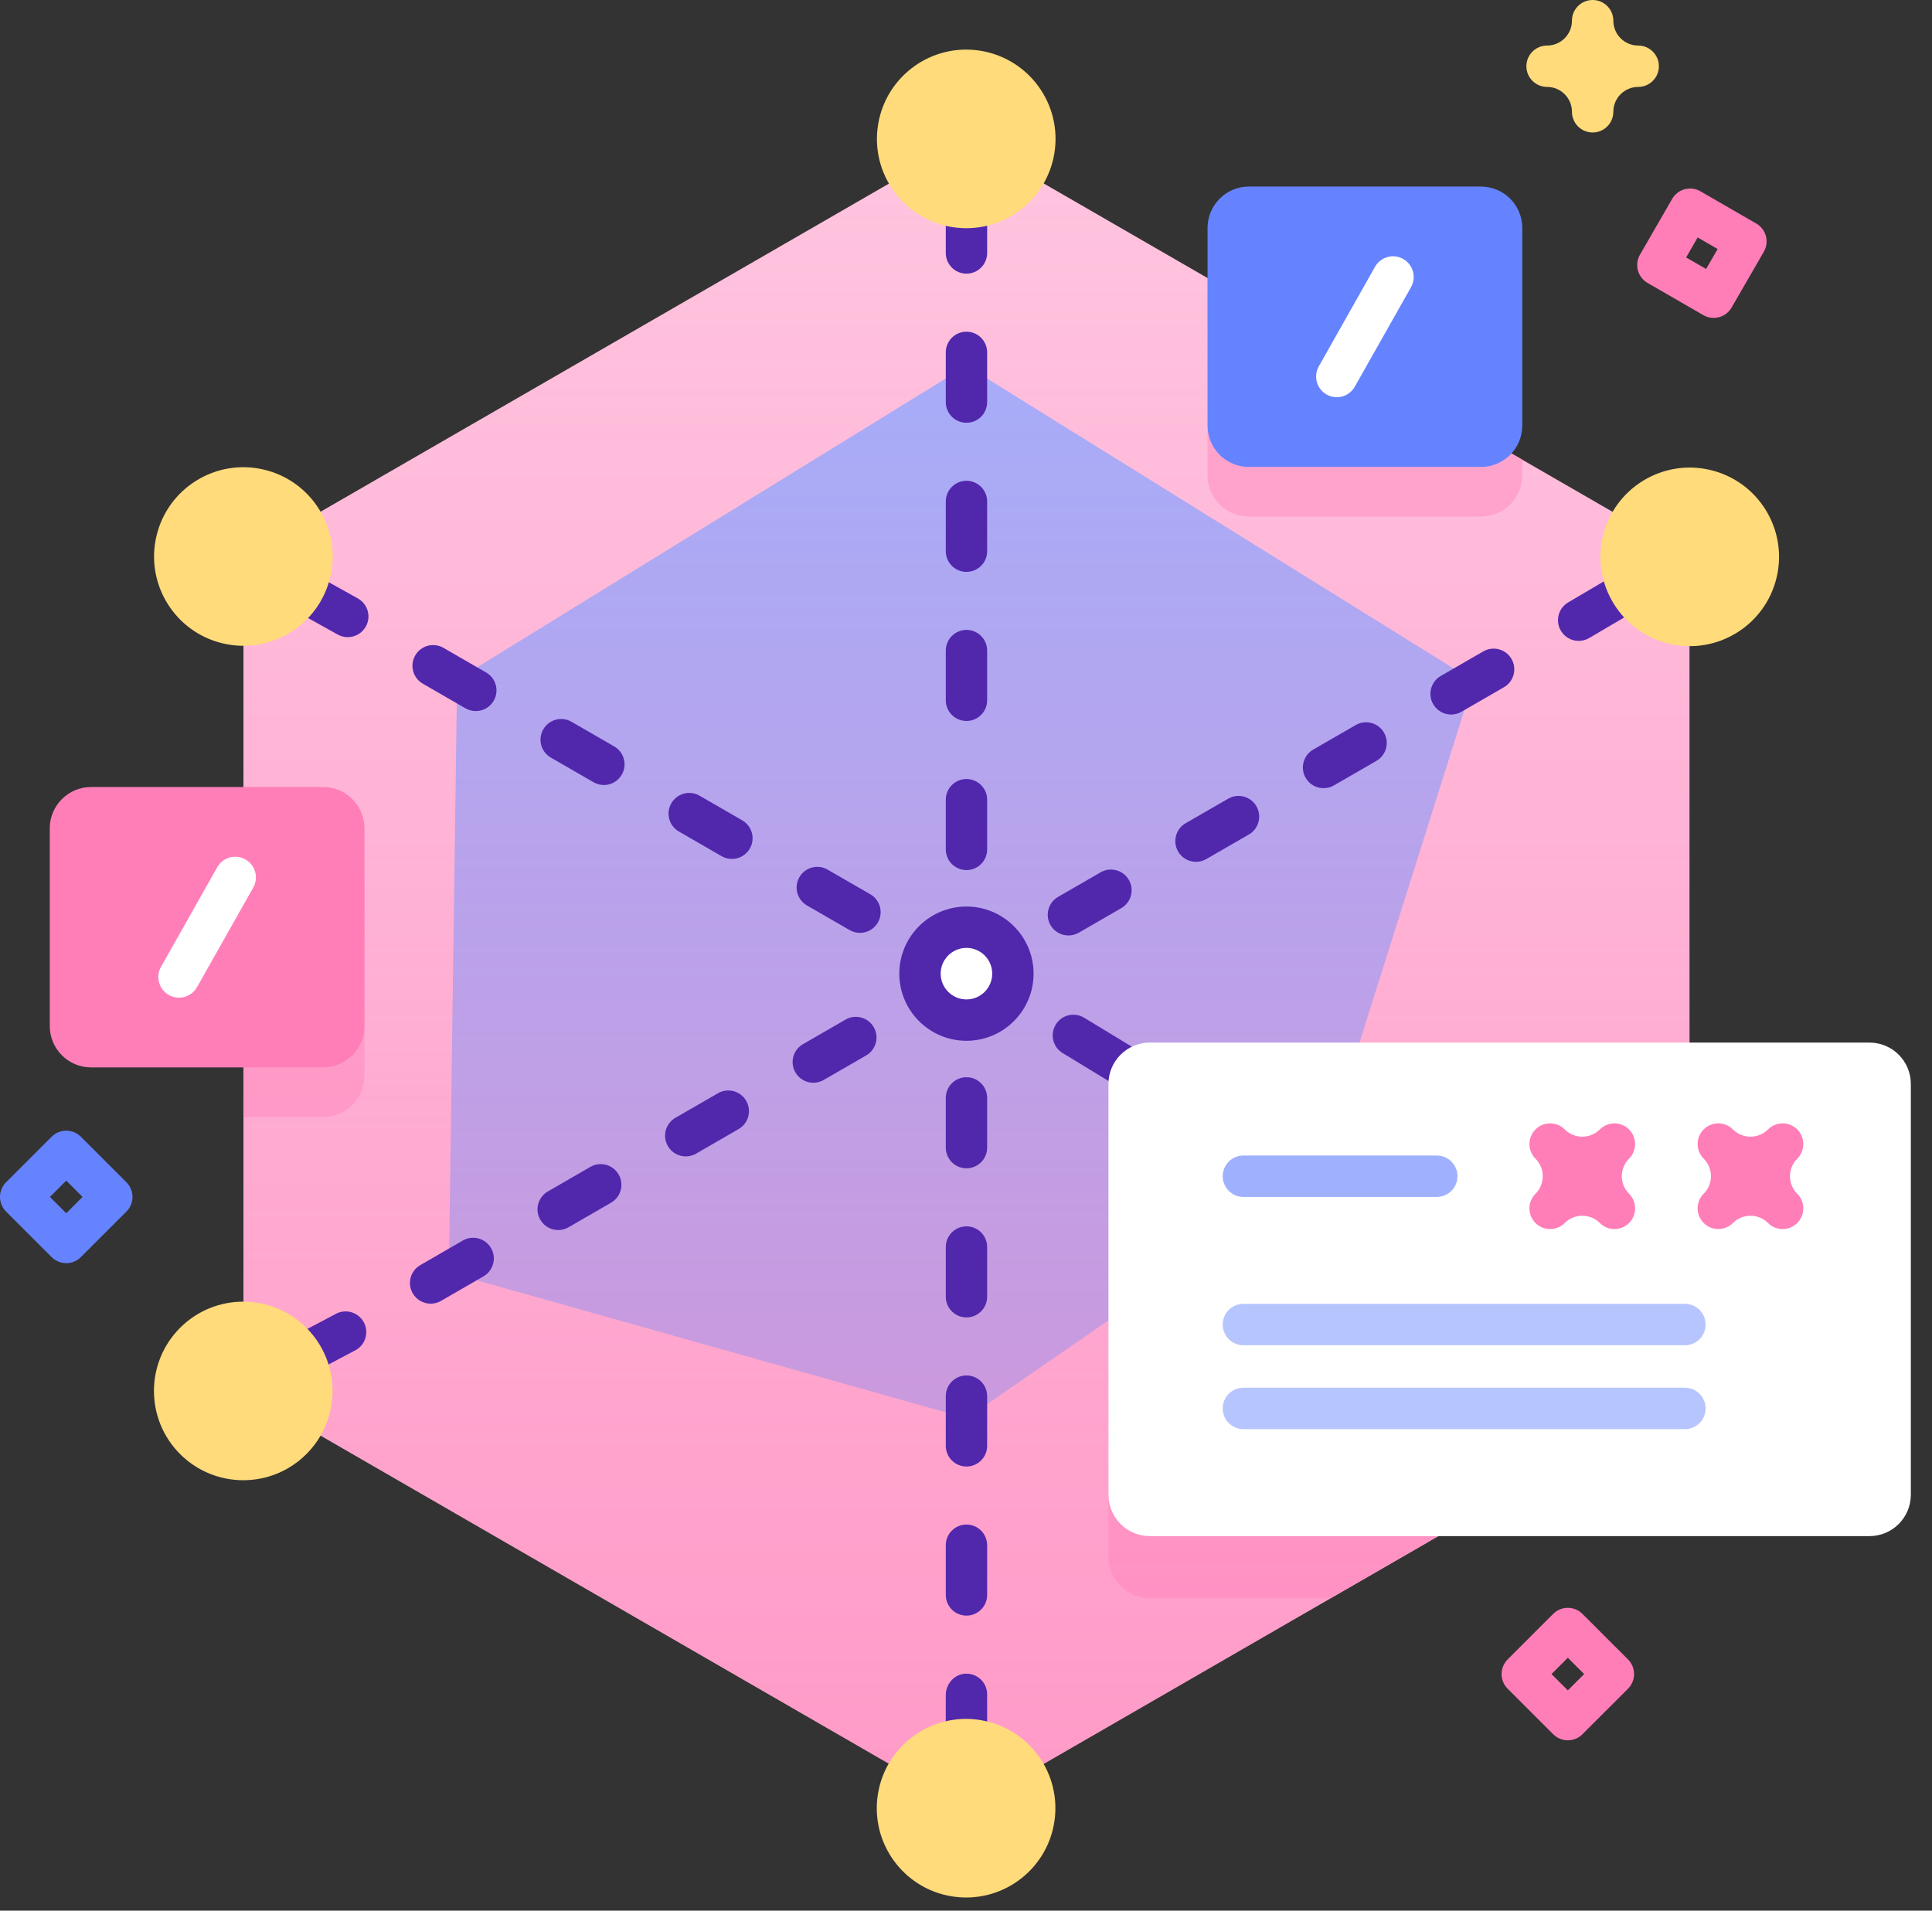 <svg width="91" height="90" viewBox="0 0 91 90" fill="none" xmlns="http://www.w3.org/2000/svg">
<rect x="0" y="0" width="91" height="90" fill="#333333" stroke="none"/>
<path d="M79.577 26.202V65.526L62.681 75.281L45.522 85.187L11.467 65.526V26.202L45.522 6.541L56.877 13.097L71.701 21.655L79.577 26.202Z" fill="#FFC4DF"/>
<path d="M79.577 52.034V65.526L62.681 75.281H54.158C53.082 75.281 52.209 74.408 52.209 73.332V53.982C52.209 52.904 53.082 52.034 54.158 52.034H79.577Z" fill="#FFA8CF"/>
<path d="M17.167 41.358V50.67C17.167 51.745 16.294 52.618 15.219 52.618H11.467V39.41H15.219C16.294 39.41 17.167 40.282 17.167 41.358Z" fill="#FFA8CF"/>
<path d="M71.701 21.655V22.385C71.701 23.461 70.828 24.333 69.752 24.333H58.825C57.75 24.333 56.877 23.461 56.877 22.385V13.097L71.701 21.655Z" fill="#FFA8CF"/>
<path d="M45.532 66.806L21.142 59.939L21.53 32.013L45.522 17.227L69.409 32.072L62.048 55.405L45.532 66.806Z" fill="#9FB0FE"/>
<path d="M79.577 26.202V65.526L62.681 75.281L45.522 85.187L11.467 65.526V26.202L45.522 6.541L56.877 13.097L71.701 21.655L79.577 26.202Z" fill="url(#paint0_linear)"/>
<path d="M15.219 50.28H4.293C3.217 50.28 2.344 49.407 2.344 48.331V39.02C2.344 37.944 3.217 37.072 4.293 37.072H15.219C16.295 37.072 17.167 37.944 17.167 39.02V48.331C17.167 49.407 16.295 50.28 15.219 50.28Z" fill="#FF7EB8"/>
<path d="M8.431 46.995C8.269 46.995 8.104 46.954 7.953 46.869C7.485 46.604 7.319 46.01 7.584 45.541L10.232 40.852C10.496 40.384 11.091 40.218 11.559 40.483C12.027 40.747 12.193 41.341 11.928 41.81L9.28 46.499C9.101 46.816 8.771 46.995 8.431 46.995Z" fill="white"/>
<path d="M69.752 21.996H58.826C57.75 21.996 56.878 21.123 56.878 20.047V10.736C56.878 9.66 57.75 8.788 58.826 8.788H69.752C70.828 8.788 71.701 9.66 71.701 10.736V20.047C71.701 21.123 70.828 21.996 69.752 21.996Z" fill="#6583FE"/>
<path d="M62.964 18.711C62.802 18.711 62.638 18.67 62.486 18.585C62.018 18.32 61.852 17.726 62.117 17.258L64.765 12.568C65.03 12.1 65.624 11.934 66.092 12.199C66.561 12.463 66.726 13.057 66.462 13.526L63.813 18.215C63.634 18.532 63.304 18.711 62.964 18.711Z" fill="white"/>
<path d="M47.65 46.392C47.928 45.216 47.2 44.038 46.025 43.76C44.849 43.482 43.67 44.21 43.392 45.386C43.114 46.561 43.842 47.74 45.018 48.018C46.194 48.296 47.372 47.568 47.65 46.392Z" fill="white"/>
<path d="M44.548 32.987C44.548 33.525 44.984 33.961 45.522 33.961C46.06 33.961 46.496 33.525 46.496 32.987V30.646C46.496 30.108 46.06 29.672 45.522 29.672C44.984 29.672 44.548 30.108 44.548 30.646V32.987Z" fill="#5127AC"/>
<path d="M45.522 19.914C46.06 19.914 46.496 19.478 46.496 18.94V16.599C46.496 16.061 46.06 15.624 45.522 15.624C44.984 15.624 44.548 16.061 44.548 16.599V18.94C44.548 19.478 44.984 19.914 45.522 19.914Z" fill="#5127AC"/>
<path d="M44.548 25.964C44.548 26.502 44.984 26.938 45.522 26.938C46.06 26.938 46.496 26.502 46.496 25.964V23.622C46.496 23.084 46.06 22.648 45.522 22.648C44.984 22.648 44.548 23.084 44.548 23.622V25.964Z" fill="#5127AC"/>
<path d="M45.522 71.814C44.984 71.814 44.548 72.25 44.548 72.788V75.129C44.548 75.667 44.984 76.103 45.522 76.103C46.06 76.103 46.496 75.667 46.496 75.129V72.788C46.496 72.25 46.06 71.814 45.522 71.814Z" fill="#5127AC"/>
<path d="M46.496 58.741C46.496 58.203 46.06 57.767 45.522 57.767C44.984 57.767 44.548 58.203 44.548 58.741V61.082C44.548 61.62 44.984 62.056 45.522 62.056C46.06 62.056 46.496 61.62 46.496 61.082V58.741Z" fill="#5127AC"/>
<path d="M46.496 51.717C46.496 51.179 46.06 50.743 45.522 50.743C44.984 50.743 44.548 51.179 44.548 51.717V54.058C44.548 54.596 44.984 55.032 45.522 55.032C46.06 55.032 46.496 54.596 46.496 54.058V51.717Z" fill="#5127AC"/>
<path d="M46.496 65.764C46.496 65.226 46.06 64.79 45.522 64.79C44.984 64.79 44.548 65.226 44.548 65.764V68.106C44.548 68.643 44.984 69.08 45.522 69.08C46.06 69.08 46.496 68.643 46.496 68.106V65.764Z" fill="#5127AC"/>
<path d="M44.548 40.011C44.548 40.549 44.984 40.985 45.522 40.985C46.06 40.985 46.496 40.549 46.496 40.011V37.67C46.496 37.132 46.06 36.696 45.522 36.696C44.984 36.696 44.548 37.132 44.548 37.67V40.011Z" fill="#5127AC"/>
<path d="M19.44 60.922C19.621 61.235 19.948 61.409 20.285 61.409C20.45 61.409 20.617 61.367 20.771 61.279L22.773 60.122C23.239 59.853 23.399 59.257 23.13 58.792C22.861 58.326 22.265 58.166 21.799 58.435L19.797 59.592C19.331 59.861 19.171 60.456 19.44 60.922Z" fill="#5127AC"/>
<path d="M62.342 37.127C62.508 37.127 62.675 37.085 62.828 36.997L64.831 35.84C65.297 35.571 65.457 34.976 65.188 34.51C64.919 34.044 64.323 33.884 63.857 34.153L61.854 35.309C61.388 35.579 61.229 36.174 61.498 36.64C61.678 36.953 62.006 37.127 62.342 37.127Z" fill="#5127AC"/>
<path d="M56.334 40.596C56.499 40.596 56.667 40.554 56.82 40.465L58.823 39.309C59.289 39.04 59.448 38.445 59.179 37.979C58.91 37.513 58.315 37.353 57.849 37.622L55.846 38.778C55.38 39.047 55.221 39.643 55.49 40.109C55.67 40.421 55.997 40.596 56.334 40.596Z" fill="#5127AC"/>
<path d="M50.326 44.065C50.491 44.065 50.658 44.023 50.812 43.934L52.814 42.778C53.28 42.509 53.44 41.913 53.171 41.447C52.902 40.982 52.306 40.822 51.84 41.091L49.838 42.247C49.372 42.516 49.212 43.112 49.481 43.578C49.661 43.89 49.989 44.065 50.326 44.065Z" fill="#5127AC"/>
<path d="M68.35 33.658C68.515 33.658 68.683 33.616 68.836 33.528L70.839 32.371C71.305 32.102 71.465 31.507 71.195 31.041C70.927 30.575 70.331 30.415 69.865 30.684L67.862 31.841C67.396 32.11 67.237 32.705 67.506 33.171C67.686 33.484 68.014 33.658 68.35 33.658Z" fill="#5127AC"/>
<path d="M37.465 50.516C37.645 50.828 37.972 51.003 38.309 51.003C38.474 51.003 38.642 50.961 38.795 50.872L40.798 49.716C41.264 49.447 41.423 48.851 41.154 48.385C40.886 47.919 40.29 47.759 39.824 48.029L37.821 49.185C37.355 49.454 37.196 50.05 37.465 50.516Z" fill="#5127AC"/>
<path d="M25.448 57.453C25.629 57.766 25.956 57.941 26.293 57.941C26.458 57.941 26.626 57.898 26.779 57.81L28.782 56.653C29.248 56.384 29.407 55.789 29.138 55.323C28.869 54.857 28.273 54.697 27.808 54.966L25.805 56.123C25.339 56.392 25.179 56.987 25.448 57.453Z" fill="#5127AC"/>
<path d="M31.457 53.984C31.637 54.297 31.964 54.472 32.301 54.472C32.466 54.472 32.634 54.43 32.787 54.341L34.79 53.184C35.256 52.916 35.415 52.32 35.146 51.854C34.877 51.388 34.282 51.228 33.816 51.498L31.813 52.654C31.347 52.923 31.188 53.518 31.457 53.984Z" fill="#5127AC"/>
<path d="M38.008 42.651L40.019 43.812C40.172 43.9 40.34 43.942 40.505 43.942C40.842 43.942 41.169 43.767 41.349 43.455C41.618 42.989 41.459 42.393 40.993 42.124L38.982 40.964C38.516 40.694 37.92 40.855 37.652 41.32C37.383 41.786 37.542 42.382 38.008 42.651Z" fill="#5127AC"/>
<path d="M19.914 32.204L21.924 33.365C22.078 33.453 22.245 33.495 22.41 33.495C22.747 33.495 23.075 33.321 23.255 33.008C23.524 32.542 23.364 31.947 22.898 31.678L20.888 30.517C20.422 30.248 19.826 30.408 19.558 30.873C19.288 31.34 19.448 31.935 19.914 32.204Z" fill="#5127AC"/>
<path d="M31.977 39.169L33.987 40.329C34.141 40.418 34.308 40.46 34.473 40.46C34.81 40.46 35.137 40.285 35.318 39.973C35.587 39.507 35.427 38.911 34.961 38.642L32.951 37.481C32.485 37.212 31.889 37.372 31.62 37.838C31.351 38.304 31.511 38.9 31.977 39.169Z" fill="#5127AC"/>
<path d="M25.945 35.686L27.956 36.847C28.109 36.936 28.277 36.978 28.442 36.978C28.779 36.978 29.106 36.803 29.287 36.49C29.555 36.025 29.396 35.429 28.93 35.16L26.919 33.999C26.453 33.73 25.858 33.89 25.589 34.356C25.32 34.822 25.48 35.417 25.945 35.686Z" fill="#5127AC"/>
<path d="M51.045 47.928C50.578 47.659 49.983 47.819 49.715 48.285C49.445 48.751 49.605 49.346 50.071 49.615L52.596 51.152L53.683 49.53L51.045 47.928Z" fill="#5127AC"/>
<path d="M75.66 27.317L73.871 28.372C73.404 28.64 73.245 29.236 73.514 29.702C73.694 30.015 74.022 30.189 74.359 30.189C74.524 30.189 74.691 30.147 74.845 30.059L76.688 28.974L75.66 27.317Z" fill="#5127AC"/>
<path d="M14.065 28.865L15.893 29.883C16.046 29.971 16.214 30.013 16.379 30.013C16.716 30.013 17.043 29.838 17.224 29.526C17.493 29.06 17.333 28.464 16.867 28.195L15.041 27.179L14.065 28.865Z" fill="#5127AC"/>
<path d="M15.791 61.904L14.094 62.8L15.07 64.485L16.765 63.591C17.231 63.323 17.391 62.727 17.122 62.261C16.853 61.795 16.257 61.635 15.791 61.904Z" fill="#5127AC"/>
<path d="M45.426 78.842C44.919 78.89 44.547 79.345 44.547 79.853V81.515H46.495V79.812C46.495 79.242 46.007 78.787 45.426 78.842Z" fill="#5127AC"/>
<path d="M44.548 10.393V11.916C44.548 12.454 44.984 12.89 45.522 12.89C46.06 12.89 46.496 12.454 46.496 11.916V10.393H44.548Z" fill="#5127AC"/>
<path d="M42.359 45.864C42.359 47.608 43.778 49.026 45.521 49.026C47.265 49.026 48.683 47.608 48.683 45.864C48.683 44.12 47.265 42.702 45.521 42.702C43.778 42.702 42.359 44.12 42.359 45.864ZM45.521 44.65C46.191 44.65 46.735 45.194 46.735 45.864C46.735 46.533 46.191 47.078 45.521 47.078C44.852 47.078 44.307 46.533 44.307 45.864C44.307 45.194 44.852 44.65 45.521 44.65Z" fill="#5127AC"/>
<path d="M88.055 72.358H54.158C53.082 72.358 52.21 71.486 52.21 70.41V51.059C52.21 49.983 53.082 49.111 54.158 49.111H88.055C89.131 49.111 90.003 49.983 90.003 51.059V70.41C90.003 71.486 89.131 72.358 88.055 72.358Z" fill="white"/>
<path d="M67.673 56.381H58.567C58.028 56.381 57.592 55.944 57.592 55.405C57.592 54.867 58.028 54.43 58.567 54.43H67.673C68.212 54.43 68.649 54.867 68.649 55.405C68.649 55.944 68.212 56.381 67.673 56.381Z" fill="#9FB0FE"/>
<path d="M79.362 63.368H58.567C58.028 63.368 57.592 62.931 57.592 62.392C57.592 61.853 58.028 61.417 58.567 61.417H79.362C79.901 61.417 80.337 61.853 80.337 62.392C80.337 62.931 79.901 63.368 79.362 63.368Z" fill="#B7C5FF"/>
<path d="M79.362 67.32H58.567C58.028 67.32 57.592 66.883 57.592 66.344C57.592 65.805 58.028 65.368 58.567 65.368H79.362C79.901 65.368 80.337 65.805 80.337 66.344C80.337 66.882 79.901 67.32 79.362 67.32Z" fill="#B7C5FF"/>
<path d="M76.042 57.895C75.793 57.895 75.544 57.799 75.354 57.609C74.898 57.154 74.156 57.154 73.701 57.609C73.32 57.99 72.704 57.99 72.323 57.609C72.133 57.419 72.038 57.17 72.038 56.92C72.038 56.671 72.133 56.422 72.323 56.232C72.544 56.011 72.665 55.718 72.665 55.405C72.665 55.093 72.544 54.8 72.323 54.579C72.133 54.389 72.038 54.139 72.038 53.89C72.038 53.641 72.133 53.391 72.323 53.201C72.703 52.821 73.32 52.821 73.701 53.201C74.156 53.657 74.898 53.657 75.354 53.201C75.734 52.821 76.351 52.821 76.731 53.201C76.921 53.391 77.016 53.641 77.016 53.89C77.016 54.139 76.921 54.389 76.731 54.579C76.51 54.8 76.389 55.093 76.389 55.405C76.389 55.718 76.51 56.011 76.731 56.232C76.921 56.422 77.016 56.671 77.016 56.92C77.016 57.17 76.921 57.419 76.731 57.609C76.541 57.799 76.292 57.895 76.042 57.895Z" fill="#FF7EB8"/>
<path d="M83.965 57.895C83.715 57.895 83.466 57.799 83.276 57.609C82.82 57.154 82.079 57.154 81.623 57.609C81.243 57.99 80.626 57.99 80.245 57.609C80.055 57.419 79.96 57.17 79.96 56.92C79.96 56.671 80.055 56.422 80.245 56.232C80.466 56.011 80.588 55.718 80.588 55.405C80.588 55.093 80.466 54.8 80.245 54.579C80.055 54.389 79.96 54.139 79.96 53.89C79.96 53.641 80.055 53.391 80.245 53.201C80.625 52.821 81.243 52.821 81.623 53.201C82.079 53.657 82.82 53.657 83.276 53.201C83.656 52.821 84.273 52.821 84.653 53.201C84.844 53.391 84.939 53.641 84.939 53.89C84.939 54.139 84.844 54.389 84.653 54.579C84.433 54.8 84.311 55.093 84.311 55.405C84.311 55.718 84.433 56.011 84.653 56.232C84.844 56.422 84.939 56.671 84.939 56.92C84.939 57.17 84.844 57.419 84.653 57.609C84.463 57.799 84.214 57.895 83.965 57.895Z" fill="#FF7EB8"/>
<path d="M49.663 7.216C50.035 4.923 48.477 2.763 46.184 2.391C43.891 2.019 41.731 3.577 41.359 5.87C40.987 8.163 42.545 10.323 44.838 10.695C47.131 11.066 49.291 9.509 49.663 7.216Z" fill="#FFDB7B"/>
<path d="M49.656 85.848C50.028 83.555 48.471 81.395 46.177 81.023C43.884 80.651 41.724 82.209 41.352 84.502C40.981 86.795 42.538 88.955 44.831 89.327C47.124 89.699 49.285 88.141 49.656 85.848Z" fill="#FFDB7B"/>
<path d="M83.682 27.198C84.217 24.938 82.817 22.672 80.557 22.138C78.296 21.604 76.031 23.003 75.496 25.263C74.962 27.524 76.361 29.79 78.622 30.324C80.882 30.858 83.148 29.459 83.682 27.198Z" fill="#FFDB7B"/>
<path d="M15.556 27.182C16.09 24.921 14.691 22.655 12.43 22.121C10.17 21.587 7.904 22.986 7.37 25.247C6.835 27.507 8.235 29.773 10.495 30.307C12.756 30.841 15.021 29.442 15.556 27.182Z" fill="#FFDB7B"/>
<path d="M14.431 68.494C16.074 66.852 16.074 64.188 14.431 62.546C12.789 60.903 10.126 60.903 8.483 62.546C6.841 64.188 6.841 66.852 8.483 68.494C10.126 70.136 12.789 70.136 14.431 68.494Z" fill="#FFDB7B"/>
<path d="M3.12 59.501C2.862 59.501 2.614 59.399 2.432 59.216L0.285 57.07C-0.095 56.689 -0.095 56.072 0.285 55.692L2.432 53.546C2.614 53.363 2.862 53.261 3.12 53.261C3.379 53.261 3.626 53.363 3.809 53.546L5.955 55.692C6.138 55.875 6.241 56.123 6.241 56.381C6.241 56.639 6.138 56.887 5.955 57.07L3.809 59.216C3.626 59.399 3.379 59.501 3.12 59.501ZM2.352 56.381L3.12 57.15L3.889 56.381L3.12 55.612L2.352 56.381Z" fill="#6583FE"/>
<path d="M73.847 81.977C73.588 81.977 73.341 81.874 73.158 81.691L71.012 79.545C70.829 79.362 70.726 79.115 70.726 78.856C70.726 78.598 70.829 78.35 71.012 78.167L73.158 76.021C73.341 75.838 73.588 75.736 73.847 75.736C74.105 75.736 74.353 75.839 74.535 76.021L76.682 78.167C77.062 78.548 77.062 79.165 76.682 79.545L74.535 81.691C74.353 81.874 74.105 81.977 73.847 81.977ZM73.078 78.856L73.847 79.625L74.615 78.856L73.847 78.088L73.078 78.856Z" fill="#FF7EB8"/>
<path d="M80.716 14.975C80.551 14.975 80.383 14.933 80.23 14.845L77.601 13.327C77.135 13.058 76.976 12.462 77.245 11.996L78.762 9.368C79.031 8.902 79.627 8.742 80.093 9.011L82.722 10.529C83.188 10.798 83.347 11.393 83.078 11.859L81.56 14.488C81.38 14.8 81.053 14.975 80.716 14.975ZM79.419 12.127L80.36 12.67L80.904 11.729L79.962 11.185L79.419 12.127Z" fill="#FF7EB8"/>
<path d="M75.016 6.241C74.478 6.241 74.041 5.804 74.041 5.267C74.041 4.62 73.516 4.094 72.869 4.094C72.331 4.094 71.895 3.658 71.895 3.12C71.895 2.582 72.331 2.146 72.869 2.146C73.516 2.146 74.041 1.62 74.041 0.974C74.041 0.436 74.478 0 75.016 0C75.554 0 75.99 0.436 75.99 0.974C75.99 1.62 76.515 2.146 77.162 2.146C77.7 2.146 78.136 2.582 78.136 3.12C78.136 3.658 77.7 4.094 77.162 4.094C76.516 4.094 75.99 4.62 75.99 5.267C75.99 5.804 75.554 6.241 75.016 6.241Z" fill="#FFDB7B"/>
<defs>
<linearGradient id="paint0_linear" x1="45.522" y1="6.541" x2="45.522" y2="85.187" gradientUnits="userSpaceOnUse">
<stop offset="0.003" stop-color="#FF7EB8" stop-opacity="0"/>
<stop offset="1" stop-color="#FF7EB8" stop-opacity="0.6"/>
</linearGradient>
</defs>
</svg>
